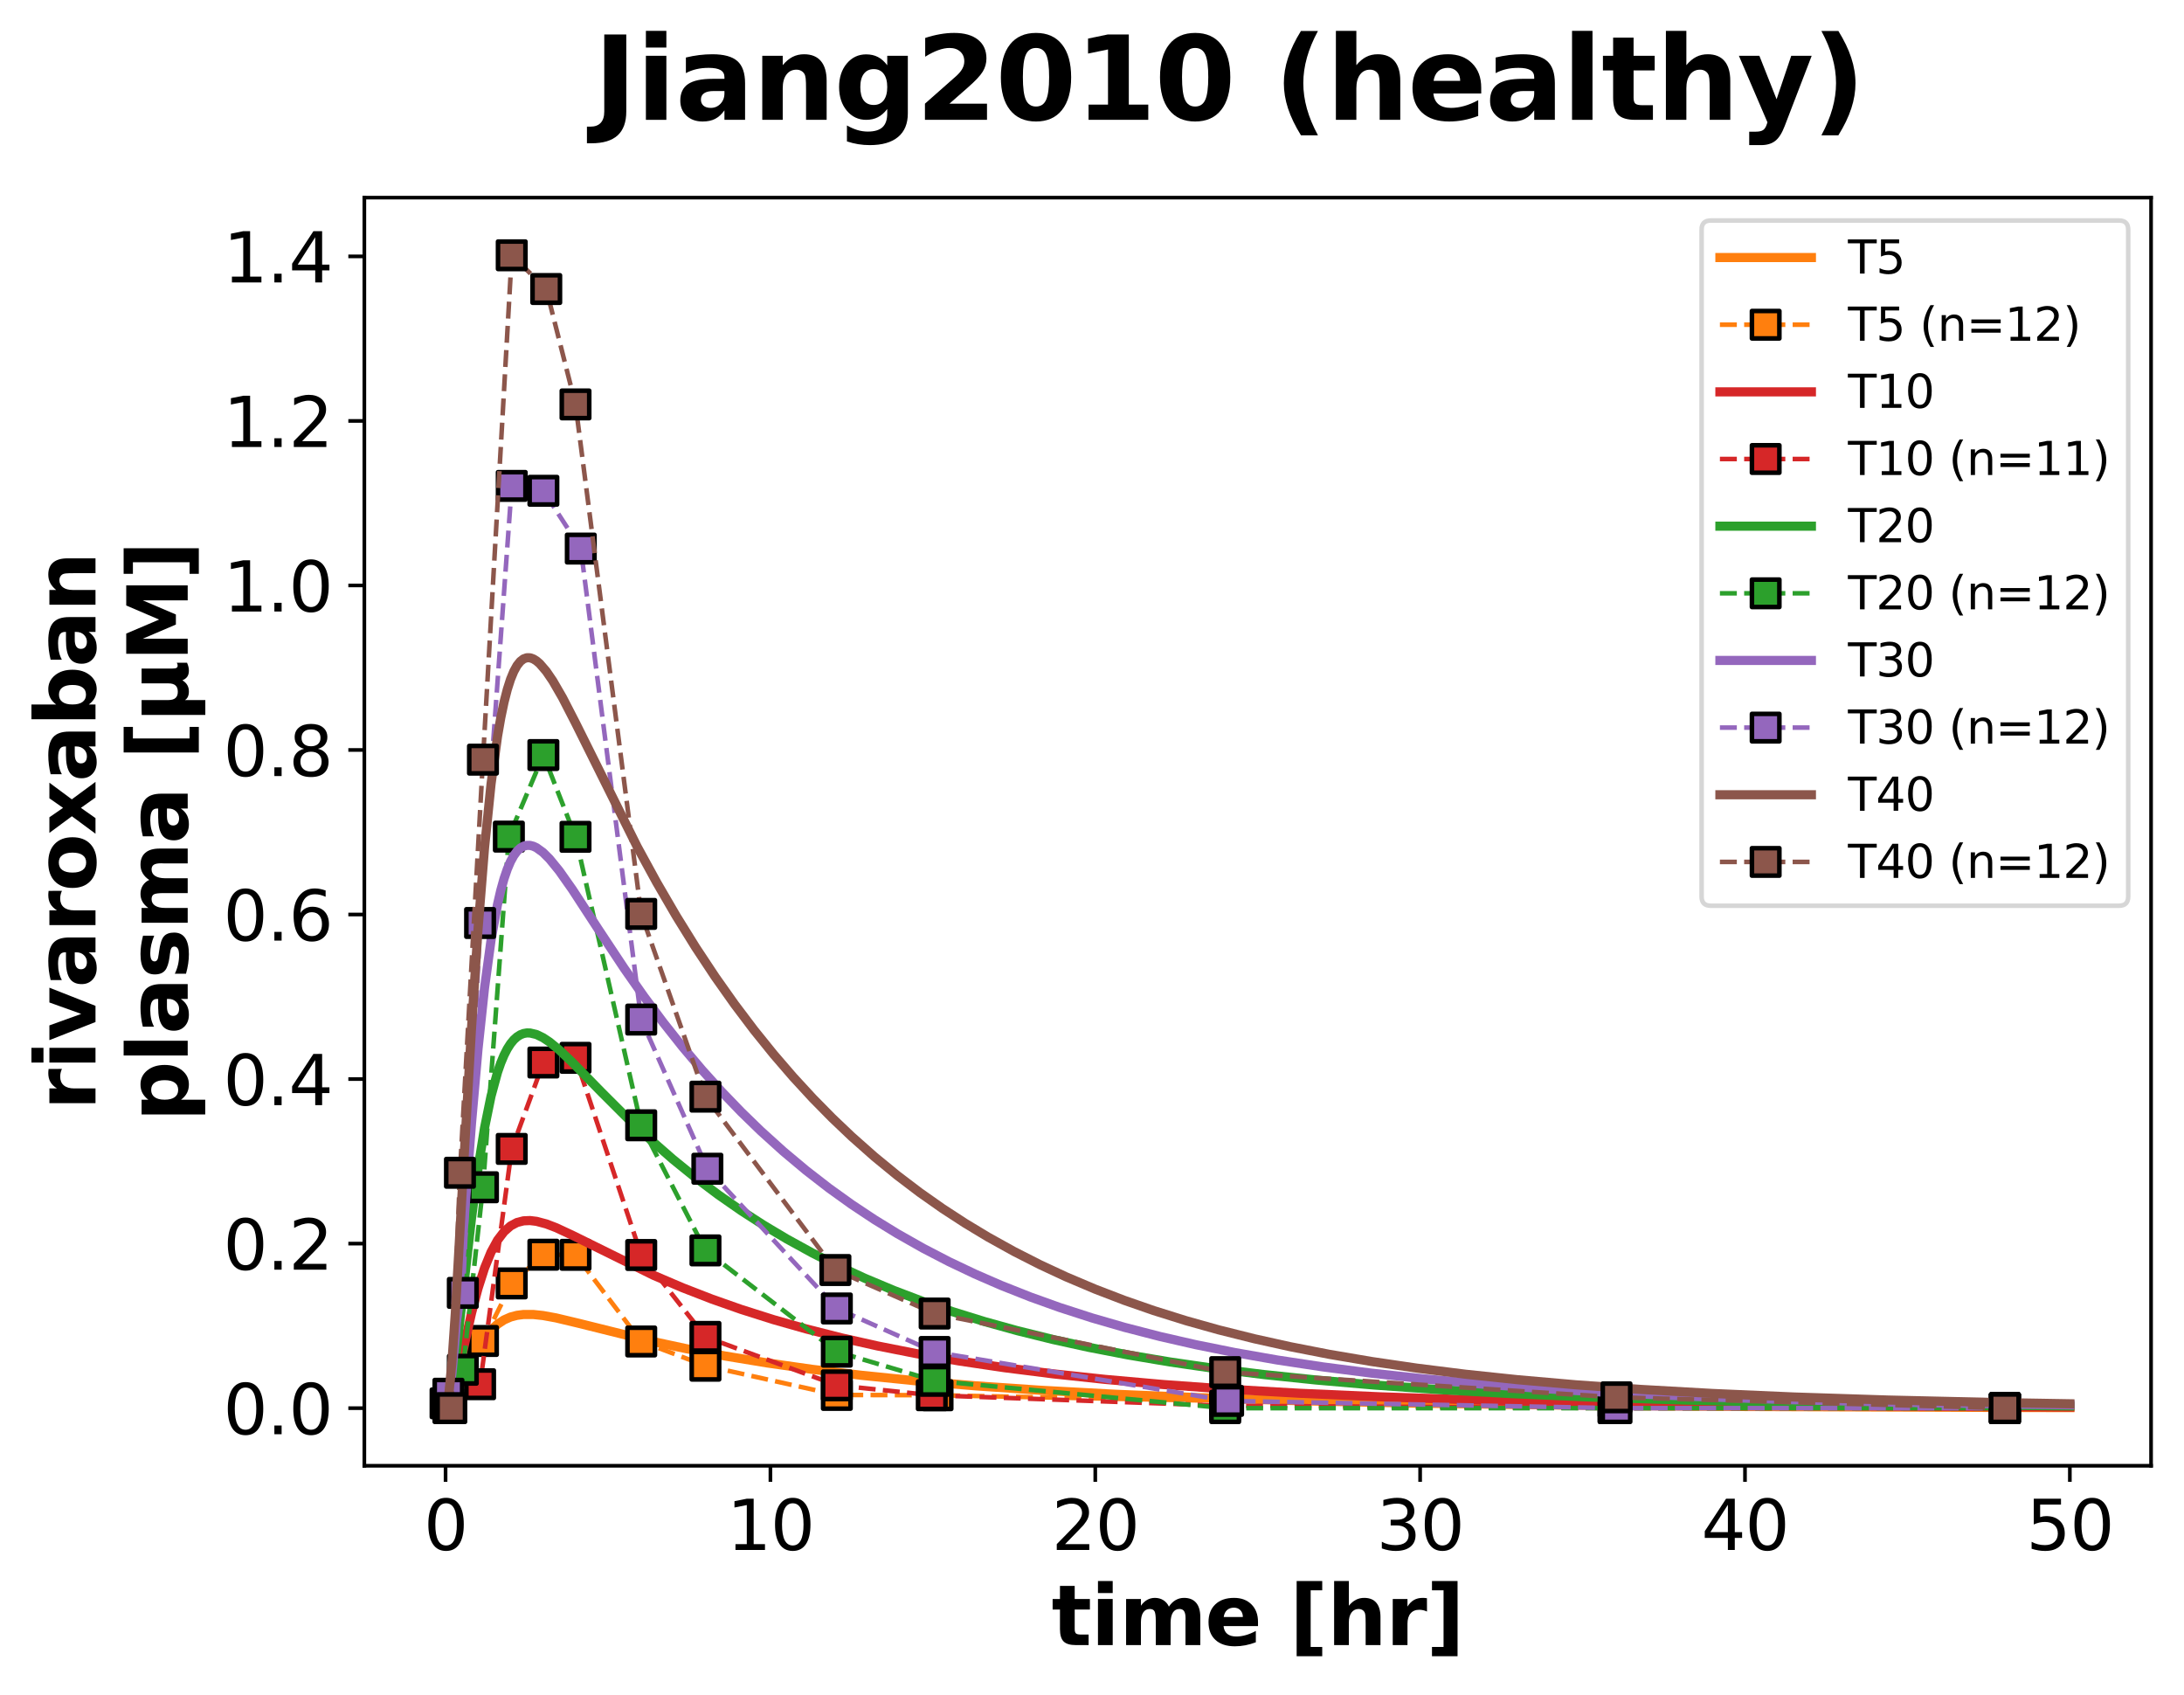 <?xml version="1.0" encoding="utf-8" standalone="no"?>
<!DOCTYPE svg PUBLIC "-//W3C//DTD SVG 1.1//EN"
  "http://www.w3.org/Graphics/SVG/1.1/DTD/svg11.dtd">
<svg xmlns:xlink="http://www.w3.org/1999/xlink" width="477.451pt" height="370.538pt" viewBox="0 0 477.451 370.538" xmlns="http://www.w3.org/2000/svg" version="1.1">
 <defs>
  <style type="text/css">*{stroke-linejoin: round; stroke-linecap: butt}</style>
 </defs>
 <g id="figure_1">
  <g id="patch_1">
   <path d="M 0 370.538 
L 477.451 370.538 
L 477.451 0 
L 0 0 
z
" style="fill: #ffffff"/>
  </g>
  <g id="axes_1">
   <g id="patch_2">
    <path d="M 79.651 320.4 
L 470.251 320.4 
L 470.251 43.2 
L 79.651 43.2 
z
" style="fill: #ffffff"/>
   </g>
   <g id="matplotlib.axis_1">
    <g id="xtick_1">
     <g id="line2d_1">
      <defs>
       <path id="mdff506f32d" d="M 0 0 
L 0 3.5 
" style="stroke: #000000; stroke-width: 0.8"/>
      </defs>
      <g>
       <use xlink:href="#mdff506f32d" x="97.406" y="320.4" style="stroke: #000000; stroke-width: 0.8"/>
      </g>
     </g>
     <g id="text_1">
      <!-- 0 -->
      <g transform="translate(92.634 338.798) scale(0.15 -0.15)">
       <defs>
        <path id="DejaVuSans-30" d="M 2034 4250 
Q 1547 4250 1301 3770 
Q 1056 3291 1056 2328 
Q 1056 1369 1301 889 
Q 1547 409 2034 409 
Q 2525 409 2770 889 
Q 3016 1369 3016 2328 
Q 3016 3291 2770 3770 
Q 2525 4250 2034 4250 
z
M 2034 4750 
Q 2819 4750 3233 4129 
Q 3647 3509 3647 2328 
Q 3647 1150 3233 529 
Q 2819 -91 2034 -91 
Q 1250 -91 836 529 
Q 422 1150 422 2328 
Q 422 3509 836 4129 
Q 1250 4750 2034 4750 
z
" transform="scale(0.016)"/>
       </defs>
       <use xlink:href="#DejaVuSans-30"/>
      </g>
     </g>
    </g>
    <g id="xtick_2">
     <g id="line2d_2">
      <g>
       <use xlink:href="#mdff506f32d" x="168.424" y="320.4" style="stroke: #000000; stroke-width: 0.8"/>
      </g>
     </g>
     <g id="text_2">
      <!-- 10 -->
      <g transform="translate(158.88 338.798) scale(0.15 -0.15)">
       <defs>
        <path id="DejaVuSans-31" d="M 794 531 
L 1825 531 
L 1825 4091 
L 703 3866 
L 703 4441 
L 1819 4666 
L 2450 4666 
L 2450 531 
L 3481 531 
L 3481 0 
L 794 0 
L 794 531 
z
" transform="scale(0.016)"/>
       </defs>
       <use xlink:href="#DejaVuSans-31"/>
       <use xlink:href="#DejaVuSans-30" x="63.623"/>
      </g>
     </g>
    </g>
    <g id="xtick_3">
     <g id="line2d_3">
      <g>
       <use xlink:href="#mdff506f32d" x="239.442" y="320.4" style="stroke: #000000; stroke-width: 0.8"/>
      </g>
     </g>
     <g id="text_3">
      <!-- 20 -->
      <g transform="translate(229.898 338.798) scale(0.15 -0.15)">
       <defs>
        <path id="DejaVuSans-32" d="M 1228 531 
L 3431 531 
L 3431 0 
L 469 0 
L 469 531 
Q 828 903 1448 1529 
Q 2069 2156 2228 2338 
Q 2531 2678 2651 2914 
Q 2772 3150 2772 3378 
Q 2772 3750 2511 3984 
Q 2250 4219 1831 4219 
Q 1534 4219 1204 4116 
Q 875 4013 500 3803 
L 500 4441 
Q 881 4594 1212 4672 
Q 1544 4750 1819 4750 
Q 2544 4750 2975 4387 
Q 3406 4025 3406 3419 
Q 3406 3131 3298 2873 
Q 3191 2616 2906 2266 
Q 2828 2175 2409 1742 
Q 1991 1309 1228 531 
z
" transform="scale(0.016)"/>
       </defs>
       <use xlink:href="#DejaVuSans-32"/>
       <use xlink:href="#DejaVuSans-30" x="63.623"/>
      </g>
     </g>
    </g>
    <g id="xtick_4">
     <g id="line2d_4">
      <g>
       <use xlink:href="#mdff506f32d" x="310.46" y="320.4" style="stroke: #000000; stroke-width: 0.8"/>
      </g>
     </g>
     <g id="text_4">
      <!-- 30 -->
      <g transform="translate(300.916 338.798) scale(0.15 -0.15)">
       <defs>
        <path id="DejaVuSans-33" d="M 2597 2516 
Q 3050 2419 3304 2112 
Q 3559 1806 3559 1356 
Q 3559 666 3084 287 
Q 2609 -91 1734 -91 
Q 1441 -91 1130 -33 
Q 819 25 488 141 
L 488 750 
Q 750 597 1062 519 
Q 1375 441 1716 441 
Q 2309 441 2620 675 
Q 2931 909 2931 1356 
Q 2931 1769 2642 2001 
Q 2353 2234 1838 2234 
L 1294 2234 
L 1294 2753 
L 1863 2753 
Q 2328 2753 2575 2939 
Q 2822 3125 2822 3475 
Q 2822 3834 2567 4026 
Q 2313 4219 1838 4219 
Q 1578 4219 1281 4162 
Q 984 4106 628 3988 
L 628 4550 
Q 988 4650 1302 4700 
Q 1616 4750 1894 4750 
Q 2613 4750 3031 4423 
Q 3450 4097 3450 3541 
Q 3450 3153 3228 2886 
Q 3006 2619 2597 2516 
z
" transform="scale(0.016)"/>
       </defs>
       <use xlink:href="#DejaVuSans-33"/>
       <use xlink:href="#DejaVuSans-30" x="63.623"/>
      </g>
     </g>
    </g>
    <g id="xtick_5">
     <g id="line2d_5">
      <g>
       <use xlink:href="#mdff506f32d" x="381.478" y="320.4" style="stroke: #000000; stroke-width: 0.8"/>
      </g>
     </g>
     <g id="text_5">
      <!-- 40 -->
      <g transform="translate(371.935 338.798) scale(0.15 -0.15)">
       <defs>
        <path id="DejaVuSans-34" d="M 2419 4116 
L 825 1625 
L 2419 1625 
L 2419 4116 
z
M 2253 4666 
L 3047 4666 
L 3047 1625 
L 3713 1625 
L 3713 1100 
L 3047 1100 
L 3047 0 
L 2419 0 
L 2419 1100 
L 313 1100 
L 313 1709 
L 2253 4666 
z
" transform="scale(0.016)"/>
       </defs>
       <use xlink:href="#DejaVuSans-34"/>
       <use xlink:href="#DejaVuSans-30" x="63.623"/>
      </g>
     </g>
    </g>
    <g id="xtick_6">
     <g id="line2d_6">
      <g>
       <use xlink:href="#mdff506f32d" x="452.497" y="320.4" style="stroke: #000000; stroke-width: 0.8"/>
      </g>
     </g>
     <g id="text_6">
      <!-- 50 -->
      <g transform="translate(442.953 338.798) scale(0.15 -0.15)">
       <defs>
        <path id="DejaVuSans-35" d="M 691 4666 
L 3169 4666 
L 3169 4134 
L 1269 4134 
L 1269 2991 
Q 1406 3038 1543 3061 
Q 1681 3084 1819 3084 
Q 2600 3084 3056 2656 
Q 3513 2228 3513 1497 
Q 3513 744 3044 326 
Q 2575 -91 1722 -91 
Q 1428 -91 1123 -41 
Q 819 9 494 109 
L 494 744 
Q 775 591 1075 516 
Q 1375 441 1709 441 
Q 2250 441 2565 725 
Q 2881 1009 2881 1497 
Q 2881 1984 2565 2268 
Q 2250 2553 1709 2553 
Q 1456 2553 1204 2497 
Q 953 2441 691 2322 
L 691 4666 
z
" transform="scale(0.016)"/>
       </defs>
       <use xlink:href="#DejaVuSans-35"/>
       <use xlink:href="#DejaVuSans-30" x="63.623"/>
      </g>
     </g>
    </g>
    <g id="text_7">
     <!-- time [hr] -->
     <g transform="translate(229.877 359.594) scale(0.18 -0.18)">
      <defs>
       <path id="DejaVuSans-Bold-74" d="M 1759 4494 
L 1759 3500 
L 2913 3500 
L 2913 2700 
L 1759 2700 
L 1759 1216 
Q 1759 972 1856 886 
Q 1953 800 2241 800 
L 2816 800 
L 2816 0 
L 1856 0 
Q 1194 0 917 276 
Q 641 553 641 1216 
L 641 2700 
L 84 2700 
L 84 3500 
L 641 3500 
L 641 4494 
L 1759 4494 
z
" transform="scale(0.016)"/>
       <path id="DejaVuSans-Bold-69" d="M 538 3500 
L 1656 3500 
L 1656 0 
L 538 0 
L 538 3500 
z
M 538 4863 
L 1656 4863 
L 1656 3950 
L 538 3950 
L 538 4863 
z
" transform="scale(0.016)"/>
       <path id="DejaVuSans-Bold-6d" d="M 3781 2919 
Q 3994 3244 4286 3414 
Q 4578 3584 4928 3584 
Q 5531 3584 5847 3212 
Q 6163 2841 6163 2131 
L 6163 0 
L 5038 0 
L 5038 1825 
Q 5041 1866 5042 1909 
Q 5044 1953 5044 2034 
Q 5044 2406 4934 2573 
Q 4825 2741 4581 2741 
Q 4263 2741 4089 2478 
Q 3916 2216 3909 1719 
L 3909 0 
L 2784 0 
L 2784 1825 
Q 2784 2406 2684 2573 
Q 2584 2741 2328 2741 
Q 2006 2741 1831 2477 
Q 1656 2213 1656 1722 
L 1656 0 
L 531 0 
L 531 3500 
L 1656 3500 
L 1656 2988 
Q 1863 3284 2130 3434 
Q 2397 3584 2719 3584 
Q 3081 3584 3359 3409 
Q 3638 3234 3781 2919 
z
" transform="scale(0.016)"/>
       <path id="DejaVuSans-Bold-65" d="M 4031 1759 
L 4031 1441 
L 1416 1441 
Q 1456 1047 1700 850 
Q 1944 653 2381 653 
Q 2734 653 3104 758 
Q 3475 863 3866 1075 
L 3866 213 
Q 3469 63 3072 -14 
Q 2675 -91 2278 -91 
Q 1328 -91 801 392 
Q 275 875 275 1747 
Q 275 2603 792 3093 
Q 1309 3584 2216 3584 
Q 3041 3584 3536 3087 
Q 4031 2591 4031 1759 
z
M 2881 2131 
Q 2881 2450 2695 2645 
Q 2509 2841 2209 2841 
Q 1884 2841 1681 2658 
Q 1478 2475 1428 2131 
L 2881 2131 
z
" transform="scale(0.016)"/>
       <path id="DejaVuSans-Bold-20" transform="scale(0.016)"/>
       <path id="DejaVuSans-Bold-5b" d="M 550 4863 
L 2491 4863 
L 2491 4159 
L 1613 4159 
L 1613 -141 
L 2491 -141 
L 2491 -844 
L 550 -844 
L 550 4863 
z
" transform="scale(0.016)"/>
       <path id="DejaVuSans-Bold-68" d="M 4056 2131 
L 4056 0 
L 2931 0 
L 2931 347 
L 2931 1625 
Q 2931 2084 2911 2256 
Q 2891 2428 2841 2509 
Q 2775 2619 2662 2680 
Q 2550 2741 2406 2741 
Q 2056 2741 1856 2470 
Q 1656 2200 1656 1722 
L 1656 0 
L 538 0 
L 538 4863 
L 1656 4863 
L 1656 2988 
Q 1909 3294 2193 3439 
Q 2478 3584 2822 3584 
Q 3428 3584 3742 3212 
Q 4056 2841 4056 2131 
z
" transform="scale(0.016)"/>
       <path id="DejaVuSans-Bold-72" d="M 3138 2547 
Q 2991 2616 2845 2648 
Q 2700 2681 2553 2681 
Q 2122 2681 1889 2404 
Q 1656 2128 1656 1613 
L 1656 0 
L 538 0 
L 538 3500 
L 1656 3500 
L 1656 2925 
Q 1872 3269 2151 3426 
Q 2431 3584 2822 3584 
Q 2878 3584 2943 3579 
Q 3009 3575 3134 3559 
L 3138 2547 
z
" transform="scale(0.016)"/>
       <path id="DejaVuSans-Bold-5d" d="M 2375 -844 
L 434 -844 
L 434 -141 
L 1313 -141 
L 1313 4159 
L 434 4159 
L 434 4863 
L 2375 4863 
L 2375 -844 
z
" transform="scale(0.016)"/>
      </defs>
      <use xlink:href="#DejaVuSans-Bold-74"/>
      <use xlink:href="#DejaVuSans-Bold-69" x="47.803"/>
      <use xlink:href="#DejaVuSans-Bold-6d" x="82.08"/>
      <use xlink:href="#DejaVuSans-Bold-65" x="186.279"/>
      <use xlink:href="#DejaVuSans-Bold-20" x="254.102"/>
      <use xlink:href="#DejaVuSans-Bold-5b" x="288.916"/>
      <use xlink:href="#DejaVuSans-Bold-68" x="334.619"/>
      <use xlink:href="#DejaVuSans-Bold-72" x="405.811"/>
      <use xlink:href="#DejaVuSans-Bold-5d" x="455.127"/>
     </g>
    </g>
   </g>
   <g id="matplotlib.axis_2">
    <g id="ytick_1">
     <g id="line2d_7">
      <defs>
       <path id="m862baf6446" d="M 0 0 
L -3.5 0 
" style="stroke: #000000; stroke-width: 0.8"/>
      </defs>
      <g>
       <use xlink:href="#m862baf6446" x="79.651" y="307.8" style="stroke: #000000; stroke-width: 0.8"/>
      </g>
     </g>
     <g id="text_8">
      <!-- 0.0 -->
      <g transform="translate(48.796 313.499) scale(0.15 -0.15)">
       <defs>
        <path id="DejaVuSans-2e" d="M 684 794 
L 1344 794 
L 1344 0 
L 684 0 
L 684 794 
z
" transform="scale(0.016)"/>
       </defs>
       <use xlink:href="#DejaVuSans-30"/>
       <use xlink:href="#DejaVuSans-2e" x="63.623"/>
       <use xlink:href="#DejaVuSans-30" x="95.41"/>
      </g>
     </g>
    </g>
    <g id="ytick_2">
     <g id="line2d_8">
      <g>
       <use xlink:href="#m862baf6446" x="79.651" y="271.834" style="stroke: #000000; stroke-width: 0.8"/>
      </g>
     </g>
     <g id="text_9">
      <!-- 0.2 -->
      <g transform="translate(48.796 277.533) scale(0.15 -0.15)">
       <use xlink:href="#DejaVuSans-30"/>
       <use xlink:href="#DejaVuSans-2e" x="63.623"/>
       <use xlink:href="#DejaVuSans-32" x="95.41"/>
      </g>
     </g>
    </g>
    <g id="ytick_3">
     <g id="line2d_9">
      <g>
       <use xlink:href="#m862baf6446" x="79.651" y="235.868" style="stroke: #000000; stroke-width: 0.8"/>
      </g>
     </g>
     <g id="text_10">
      <!-- 0.4 -->
      <g transform="translate(48.796 241.566) scale(0.15 -0.15)">
       <use xlink:href="#DejaVuSans-30"/>
       <use xlink:href="#DejaVuSans-2e" x="63.623"/>
       <use xlink:href="#DejaVuSans-34" x="95.41"/>
      </g>
     </g>
    </g>
    <g id="ytick_4">
     <g id="line2d_10">
      <g>
       <use xlink:href="#m862baf6446" x="79.651" y="199.901" style="stroke: #000000; stroke-width: 0.8"/>
      </g>
     </g>
     <g id="text_11">
      <!-- 0.6 -->
      <g transform="translate(48.796 205.6) scale(0.15 -0.15)">
       <defs>
        <path id="DejaVuSans-36" d="M 2113 2584 
Q 1688 2584 1439 2293 
Q 1191 2003 1191 1497 
Q 1191 994 1439 701 
Q 1688 409 2113 409 
Q 2538 409 2786 701 
Q 3034 994 3034 1497 
Q 3034 2003 2786 2293 
Q 2538 2584 2113 2584 
z
M 3366 4563 
L 3366 3988 
Q 3128 4100 2886 4159 
Q 2644 4219 2406 4219 
Q 1781 4219 1451 3797 
Q 1122 3375 1075 2522 
Q 1259 2794 1537 2939 
Q 1816 3084 2150 3084 
Q 2853 3084 3261 2657 
Q 3669 2231 3669 1497 
Q 3669 778 3244 343 
Q 2819 -91 2113 -91 
Q 1303 -91 875 529 
Q 447 1150 447 2328 
Q 447 3434 972 4092 
Q 1497 4750 2381 4750 
Q 2619 4750 2861 4703 
Q 3103 4656 3366 4563 
z
" transform="scale(0.016)"/>
       </defs>
       <use xlink:href="#DejaVuSans-30"/>
       <use xlink:href="#DejaVuSans-2e" x="63.623"/>
       <use xlink:href="#DejaVuSans-36" x="95.41"/>
      </g>
     </g>
    </g>
    <g id="ytick_5">
     <g id="line2d_11">
      <g>
       <use xlink:href="#m862baf6446" x="79.651" y="163.935" style="stroke: #000000; stroke-width: 0.8"/>
      </g>
     </g>
     <g id="text_12">
      <!-- 0.8 -->
      <g transform="translate(48.796 169.634) scale(0.15 -0.15)">
       <defs>
        <path id="DejaVuSans-38" d="M 2034 2216 
Q 1584 2216 1326 1975 
Q 1069 1734 1069 1313 
Q 1069 891 1326 650 
Q 1584 409 2034 409 
Q 2484 409 2743 651 
Q 3003 894 3003 1313 
Q 3003 1734 2745 1975 
Q 2488 2216 2034 2216 
z
M 1403 2484 
Q 997 2584 770 2862 
Q 544 3141 544 3541 
Q 544 4100 942 4425 
Q 1341 4750 2034 4750 
Q 2731 4750 3128 4425 
Q 3525 4100 3525 3541 
Q 3525 3141 3298 2862 
Q 3072 2584 2669 2484 
Q 3125 2378 3379 2068 
Q 3634 1759 3634 1313 
Q 3634 634 3220 271 
Q 2806 -91 2034 -91 
Q 1263 -91 848 271 
Q 434 634 434 1313 
Q 434 1759 690 2068 
Q 947 2378 1403 2484 
z
M 1172 3481 
Q 1172 3119 1398 2916 
Q 1625 2713 2034 2713 
Q 2441 2713 2670 2916 
Q 2900 3119 2900 3481 
Q 2900 3844 2670 4047 
Q 2441 4250 2034 4250 
Q 1625 4250 1398 4047 
Q 1172 3844 1172 3481 
z
" transform="scale(0.016)"/>
       </defs>
       <use xlink:href="#DejaVuSans-30"/>
       <use xlink:href="#DejaVuSans-2e" x="63.623"/>
       <use xlink:href="#DejaVuSans-38" x="95.41"/>
      </g>
     </g>
    </g>
    <g id="ytick_6">
     <g id="line2d_12">
      <g>
       <use xlink:href="#m862baf6446" x="79.651" y="127.969" style="stroke: #000000; stroke-width: 0.8"/>
      </g>
     </g>
     <g id="text_13">
      <!-- 1.0 -->
      <g transform="translate(48.796 133.668) scale(0.15 -0.15)">
       <use xlink:href="#DejaVuSans-31"/>
       <use xlink:href="#DejaVuSans-2e" x="63.623"/>
       <use xlink:href="#DejaVuSans-30" x="95.41"/>
      </g>
     </g>
    </g>
    <g id="ytick_7">
     <g id="line2d_13">
      <g>
       <use xlink:href="#m862baf6446" x="79.651" y="92.003" style="stroke: #000000; stroke-width: 0.8"/>
      </g>
     </g>
     <g id="text_14">
      <!-- 1.2 -->
      <g transform="translate(48.796 97.702) scale(0.15 -0.15)">
       <use xlink:href="#DejaVuSans-31"/>
       <use xlink:href="#DejaVuSans-2e" x="63.623"/>
       <use xlink:href="#DejaVuSans-32" x="95.41"/>
      </g>
     </g>
    </g>
    <g id="ytick_8">
     <g id="line2d_14">
      <g>
       <use xlink:href="#m862baf6446" x="79.651" y="56.037" style="stroke: #000000; stroke-width: 0.8"/>
      </g>
     </g>
     <g id="text_15">
      <!-- 1.4 -->
      <g transform="translate(48.796 61.736) scale(0.15 -0.15)">
       <use xlink:href="#DejaVuSans-31"/>
       <use xlink:href="#DejaVuSans-2e" x="63.623"/>
       <use xlink:href="#DejaVuSans-34" x="95.41"/>
      </g>
     </g>
    </g>
    <g id="text_16">
     <!-- rivaroxaban -->
     <g transform="translate(20.877 242.686) rotate(-90) scale(0.18 -0.18)">
      <defs>
       <path id="DejaVuSans-Bold-76" d="M 97 3500 
L 1216 3500 
L 2088 1081 
L 2956 3500 
L 4078 3500 
L 2700 0 
L 1472 0 
L 97 3500 
z
" transform="scale(0.016)"/>
       <path id="DejaVuSans-Bold-61" d="M 2106 1575 
Q 1756 1575 1579 1456 
Q 1403 1338 1403 1106 
Q 1403 894 1545 773 
Q 1688 653 1941 653 
Q 2256 653 2472 879 
Q 2688 1106 2688 1447 
L 2688 1575 
L 2106 1575 
z
M 3816 1997 
L 3816 0 
L 2688 0 
L 2688 519 
Q 2463 200 2181 54 
Q 1900 -91 1497 -91 
Q 953 -91 614 226 
Q 275 544 275 1050 
Q 275 1666 698 1953 
Q 1122 2241 2028 2241 
L 2688 2241 
L 2688 2328 
Q 2688 2594 2478 2717 
Q 2269 2841 1825 2841 
Q 1466 2841 1156 2769 
Q 847 2697 581 2553 
L 581 3406 
Q 941 3494 1303 3539 
Q 1666 3584 2028 3584 
Q 2975 3584 3395 3211 
Q 3816 2838 3816 1997 
z
" transform="scale(0.016)"/>
       <path id="DejaVuSans-Bold-6f" d="M 2203 2784 
Q 1831 2784 1636 2517 
Q 1441 2250 1441 1747 
Q 1441 1244 1636 976 
Q 1831 709 2203 709 
Q 2569 709 2762 976 
Q 2956 1244 2956 1747 
Q 2956 2250 2762 2517 
Q 2569 2784 2203 2784 
z
M 2203 3584 
Q 3106 3584 3614 3096 
Q 4122 2609 4122 1747 
Q 4122 884 3614 396 
Q 3106 -91 2203 -91 
Q 1297 -91 786 396 
Q 275 884 275 1747 
Q 275 2609 786 3096 
Q 1297 3584 2203 3584 
z
" transform="scale(0.016)"/>
       <path id="DejaVuSans-Bold-78" d="M 1422 1791 
L 159 3500 
L 1344 3500 
L 2059 2463 
L 2784 3500 
L 3969 3500 
L 2706 1797 
L 4031 0 
L 2847 0 
L 2059 1106 
L 1281 0 
L 97 0 
L 1422 1791 
z
" transform="scale(0.016)"/>
       <path id="DejaVuSans-Bold-62" d="M 2400 722 
Q 2759 722 2948 984 
Q 3138 1247 3138 1747 
Q 3138 2247 2948 2509 
Q 2759 2772 2400 2772 
Q 2041 2772 1848 2508 
Q 1656 2244 1656 1747 
Q 1656 1250 1848 986 
Q 2041 722 2400 722 
z
M 1656 2988 
Q 1888 3294 2169 3439 
Q 2450 3584 2816 3584 
Q 3463 3584 3878 3070 
Q 4294 2556 4294 1747 
Q 4294 938 3878 423 
Q 3463 -91 2816 -91 
Q 2450 -91 2169 54 
Q 1888 200 1656 506 
L 1656 0 
L 538 0 
L 538 4863 
L 1656 4863 
L 1656 2988 
z
" transform="scale(0.016)"/>
       <path id="DejaVuSans-Bold-6e" d="M 4056 2131 
L 4056 0 
L 2931 0 
L 2931 347 
L 2931 1631 
Q 2931 2084 2911 2256 
Q 2891 2428 2841 2509 
Q 2775 2619 2662 2680 
Q 2550 2741 2406 2741 
Q 2056 2741 1856 2470 
Q 1656 2200 1656 1722 
L 1656 0 
L 538 0 
L 538 3500 
L 1656 3500 
L 1656 2988 
Q 1909 3294 2193 3439 
Q 2478 3584 2822 3584 
Q 3428 3584 3742 3212 
Q 4056 2841 4056 2131 
z
" transform="scale(0.016)"/>
      </defs>
      <use xlink:href="#DejaVuSans-Bold-72"/>
      <use xlink:href="#DejaVuSans-Bold-69" x="49.316"/>
      <use xlink:href="#DejaVuSans-Bold-76" x="83.594"/>
      <use xlink:href="#DejaVuSans-Bold-61" x="148.779"/>
      <use xlink:href="#DejaVuSans-Bold-72" x="216.26"/>
      <use xlink:href="#DejaVuSans-Bold-6f" x="265.576"/>
      <use xlink:href="#DejaVuSans-Bold-78" x="334.277"/>
      <use xlink:href="#DejaVuSans-Bold-61" x="398.779"/>
      <use xlink:href="#DejaVuSans-Bold-62" x="466.26"/>
      <use xlink:href="#DejaVuSans-Bold-61" x="537.842"/>
      <use xlink:href="#DejaVuSans-Bold-6e" x="605.322"/>
     </g>
     <!-- plasma [µM] -->
     <g transform="translate(41.033 245.147) rotate(-90) scale(0.18 -0.18)">
      <defs>
       <path id="DejaVuSans-Bold-70" d="M 1656 506 
L 1656 -1331 
L 538 -1331 
L 538 3500 
L 1656 3500 
L 1656 2988 
Q 1888 3294 2169 3439 
Q 2450 3584 2816 3584 
Q 3463 3584 3878 3070 
Q 4294 2556 4294 1747 
Q 4294 938 3878 423 
Q 3463 -91 2816 -91 
Q 2450 -91 2169 54 
Q 1888 200 1656 506 
z
M 2400 2772 
Q 2041 2772 1848 2508 
Q 1656 2244 1656 1747 
Q 1656 1250 1848 986 
Q 2041 722 2400 722 
Q 2759 722 2948 984 
Q 3138 1247 3138 1747 
Q 3138 2247 2948 2509 
Q 2759 2772 2400 2772 
z
" transform="scale(0.016)"/>
       <path id="DejaVuSans-Bold-6c" d="M 538 4863 
L 1656 4863 
L 1656 0 
L 538 0 
L 538 4863 
z
" transform="scale(0.016)"/>
       <path id="DejaVuSans-Bold-73" d="M 3272 3391 
L 3272 2541 
Q 2913 2691 2578 2766 
Q 2244 2841 1947 2841 
Q 1628 2841 1473 2761 
Q 1319 2681 1319 2516 
Q 1319 2381 1436 2309 
Q 1553 2238 1856 2203 
L 2053 2175 
Q 2913 2066 3209 1816 
Q 3506 1566 3506 1031 
Q 3506 472 3093 190 
Q 2681 -91 1863 -91 
Q 1516 -91 1145 -36 
Q 775 19 384 128 
L 384 978 
Q 719 816 1070 734 
Q 1422 653 1784 653 
Q 2113 653 2278 743 
Q 2444 834 2444 1013 
Q 2444 1163 2330 1236 
Q 2216 1309 1875 1350 
L 1678 1375 
Q 931 1469 631 1722 
Q 331 1975 331 2491 
Q 331 3047 712 3315 
Q 1094 3584 1881 3584 
Q 2191 3584 2531 3537 
Q 2872 3491 3272 3391 
z
" transform="scale(0.016)"/>
       <path id="DejaVuSans-Bold-b5" d="M 544 -1338 
L 544 3500 
L 1672 3500 
L 1672 1466 
Q 1672 1103 1828 926 
Q 1984 750 2303 750 
Q 2625 750 2781 926 
Q 2938 1103 2938 1466 
L 2938 3500 
L 4063 3500 
L 4063 1159 
Q 4063 938 4114 850 
Q 4166 763 4288 763 
Q 4344 763 4395 778 
Q 4447 794 4506 831 
L 4506 50 
Q 4341 -22 4195 -56 
Q 4050 -91 3909 -91 
Q 3631 -91 3454 26 
Q 3278 144 3169 403 
Q 3022 156 2811 32 
Q 2600 -91 2322 -91 
Q 2091 -91 1928 -17 
Q 1766 56 1672 206 
L 1672 -1338 
L 544 -1338 
z
" transform="scale(0.016)"/>
       <path id="DejaVuSans-Bold-4d" d="M 588 4666 
L 2119 4666 
L 3181 2169 
L 4250 4666 
L 5778 4666 
L 5778 0 
L 4641 0 
L 4641 3413 
L 3566 897 
L 2803 897 
L 1728 3413 
L 1728 0 
L 588 0 
L 588 4666 
z
" transform="scale(0.016)"/>
      </defs>
      <use xlink:href="#DejaVuSans-Bold-70"/>
      <use xlink:href="#DejaVuSans-Bold-6c" x="71.582"/>
      <use xlink:href="#DejaVuSans-Bold-61" x="105.859"/>
      <use xlink:href="#DejaVuSans-Bold-73" x="173.34"/>
      <use xlink:href="#DejaVuSans-Bold-6d" x="232.861"/>
      <use xlink:href="#DejaVuSans-Bold-61" x="337.061"/>
      <use xlink:href="#DejaVuSans-Bold-20" x="404.541"/>
      <use xlink:href="#DejaVuSans-Bold-5b" x="439.355"/>
      <use xlink:href="#DejaVuSans-Bold-b5" x="485.059"/>
      <use xlink:href="#DejaVuSans-Bold-4d" x="558.643"/>
      <use xlink:href="#DejaVuSans-Bold-5d" x="658.154"/>
     </g>
    </g>
   </g>
   <g id="line2d_15">
    <path d="M 97.406 307.8 
L 98.116 307.43 
L 98.826 306.497 
L 100.246 303.705 
L 103.087 297.401 
L 104.507 294.705 
L 105.928 292.487 
L 107.348 290.748 
L 108.769 289.443 
L 110.189 288.511 
L 111.609 287.886 
L 113.03 287.51 
L 114.45 287.328 
L 116.581 287.328 
L 118.711 287.555 
L 121.552 288.073 
L 126.523 289.256 
L 141.437 292.957 
L 149.959 294.789 
L 158.481 296.398 
L 167.714 297.919 
L 177.656 299.33 
L 188.309 300.619 
L 200.382 301.845 
L 213.165 302.916 
L 227.369 303.881 
L 243.703 304.758 
L 262.168 305.515 
L 283.473 306.158 
L 309.04 306.695 
L 340.288 307.119 
L 381.478 307.441 
L 439.713 307.654 
L 452.497 307.68 
L 452.497 307.68 
" clip-path="url(#p308603f3f3)" style="fill: none; stroke: #ff7f0e; stroke-width: 2; stroke-linecap: square"/>
   </g>
   <g id="line2d_16">
    <path d="M 97.406 306.746 
L 105.582 293.121 
L 111.871 280.538 
L 118.79 274.258 
L 125.813 274.282 
L 140.174 293.227 
L 154.22 298.523 
L 182.942 304.911 
L 204.955 304.979 
L 267.849 306.223 
L 352.757 306.484 
L 438.293 307.8 
" clip-path="url(#p308603f3f3)" style="fill: none; stroke-dasharray: 3.7,1.6; stroke-dashoffset: 0; stroke: #ff7f0e"/>
    <defs>
     <path id="m791793fbb5" d="M -3 3 
L 3 3 
L 3 -3 
L -3 -3 
z
" style="stroke: #000000; stroke-linejoin: miter"/>
    </defs>
    <g clip-path="url(#p308603f3f3)">
     <use xlink:href="#m791793fbb5" x="97.406" y="306.746" style="fill: #ff7f0e; stroke: #000000; stroke-linejoin: miter"/>
     <use xlink:href="#m791793fbb5" x="105.582" y="293.121" style="fill: #ff7f0e; stroke: #000000; stroke-linejoin: miter"/>
     <use xlink:href="#m791793fbb5" x="111.871" y="280.538" style="fill: #ff7f0e; stroke: #000000; stroke-linejoin: miter"/>
     <use xlink:href="#m791793fbb5" x="118.79" y="274.258" style="fill: #ff7f0e; stroke: #000000; stroke-linejoin: miter"/>
     <use xlink:href="#m791793fbb5" x="125.813" y="274.282" style="fill: #ff7f0e; stroke: #000000; stroke-linejoin: miter"/>
     <use xlink:href="#m791793fbb5" x="140.174" y="293.227" style="fill: #ff7f0e; stroke: #000000; stroke-linejoin: miter"/>
     <use xlink:href="#m791793fbb5" x="154.22" y="298.523" style="fill: #ff7f0e; stroke: #000000; stroke-linejoin: miter"/>
     <use xlink:href="#m791793fbb5" x="182.942" y="304.911" style="fill: #ff7f0e; stroke: #000000; stroke-linejoin: miter"/>
     <use xlink:href="#m791793fbb5" x="204.955" y="304.979" style="fill: #ff7f0e; stroke: #000000; stroke-linejoin: miter"/>
     <use xlink:href="#m791793fbb5" x="267.849" y="306.223" style="fill: #ff7f0e; stroke: #000000; stroke-linejoin: miter"/>
     <use xlink:href="#m791793fbb5" x="352.757" y="306.484" style="fill: #ff7f0e; stroke: #000000; stroke-linejoin: miter"/>
     <use xlink:href="#m791793fbb5" x="438.293" y="307.8" style="fill: #ff7f0e; stroke: #000000; stroke-linejoin: miter"/>
    </g>
   </g>
   <g id="line2d_17">
    <path d="M 97.406 307.8 
L 98.116 307.06 
L 98.826 305.195 
L 100.246 299.609 
L 103.087 287.002 
L 104.507 281.609 
L 105.928 277.174 
L 107.348 273.696 
L 108.769 271.086 
L 110.189 269.222 
L 111.609 267.973 
L 113.03 267.219 
L 114.45 266.857 
L 115.87 266.796 
L 117.291 266.967 
L 119.421 267.532 
L 121.552 268.345 
L 125.103 269.998 
L 142.857 278.757 
L 149.249 281.49 
L 155.641 283.97 
L 162.032 286.218 
L 169.134 288.468 
L 176.236 290.483 
L 184.048 292.458 
L 191.86 294.208 
L 200.382 295.89 
L 209.614 297.478 
L 219.557 298.953 
L 230.21 300.299 
L 241.573 301.511 
L 254.356 302.641 
L 268.559 303.661 
L 284.183 304.551 
L 301.938 305.333 
L 322.533 306.007 
L 346.679 306.567 
L 376.507 307.023 
L 414.857 307.371 
L 452.497 307.561 
L 452.497 307.561 
" clip-path="url(#p308603f3f3)" style="fill: none; stroke: #d62728; stroke-width: 2; stroke-linecap: square"/>
   </g>
   <g id="line2d_18">
    <path d="M 98.035 306.75 
L 104.953 302.57 
L 111.871 251.133 
L 118.79 232.251 
L 125.813 231.224 
L 140.174 274.324 
L 154.22 292.222 
L 182.942 302.811 
L 203.697 304.975 
L 267.849 307.275 
L 352.757 307.8 
L 438.293 307.8 
" clip-path="url(#p308603f3f3)" style="fill: none; stroke-dasharray: 3.7,1.6; stroke-dashoffset: 0; stroke: #d62728"/>
    <defs>
     <path id="md5ccfa7c57" d="M -3 3 
L 3 3 
L 3 -3 
L -3 -3 
z
" style="stroke: #000000; stroke-linejoin: miter"/>
    </defs>
    <g clip-path="url(#p308603f3f3)">
     <use xlink:href="#md5ccfa7c57" x="98.035" y="306.75" style="fill: #d62728; stroke: #000000; stroke-linejoin: miter"/>
     <use xlink:href="#md5ccfa7c57" x="104.953" y="302.57" style="fill: #d62728; stroke: #000000; stroke-linejoin: miter"/>
     <use xlink:href="#md5ccfa7c57" x="111.871" y="251.133" style="fill: #d62728; stroke: #000000; stroke-linejoin: miter"/>
     <use xlink:href="#md5ccfa7c57" x="118.79" y="232.251" style="fill: #d62728; stroke: #000000; stroke-linejoin: miter"/>
     <use xlink:href="#md5ccfa7c57" x="125.813" y="231.224" style="fill: #d62728; stroke: #000000; stroke-linejoin: miter"/>
     <use xlink:href="#md5ccfa7c57" x="140.174" y="274.324" style="fill: #d62728; stroke: #000000; stroke-linejoin: miter"/>
     <use xlink:href="#md5ccfa7c57" x="154.22" y="292.222" style="fill: #d62728; stroke: #000000; stroke-linejoin: miter"/>
     <use xlink:href="#md5ccfa7c57" x="182.942" y="302.811" style="fill: #d62728; stroke: #000000; stroke-linejoin: miter"/>
     <use xlink:href="#md5ccfa7c57" x="203.697" y="304.975" style="fill: #d62728; stroke: #000000; stroke-linejoin: miter"/>
     <use xlink:href="#md5ccfa7c57" x="267.849" y="307.275" style="fill: #d62728; stroke: #000000; stroke-linejoin: miter"/>
     <use xlink:href="#md5ccfa7c57" x="352.757" y="307.8" style="fill: #d62728; stroke: #000000; stroke-linejoin: miter"/>
     <use xlink:href="#md5ccfa7c57" x="438.293" y="307.8" style="fill: #d62728; stroke: #000000; stroke-linejoin: miter"/>
    </g>
   </g>
   <g id="line2d_19">
    <path d="M 97.406 307.8 
L 98.116 306.319 
L 98.826 302.59 
L 99.536 297.422 
L 101.667 278.549 
L 103.087 266.204 
L 104.507 255.418 
L 105.928 246.548 
L 107.348 239.592 
L 108.769 234.373 
L 109.479 232.338 
L 110.189 230.643 
L 110.899 229.256 
L 111.609 228.145 
L 112.319 227.282 
L 113.03 226.639 
L 113.74 226.19 
L 114.45 225.913 
L 115.16 225.787 
L 115.87 225.793 
L 117.291 226.133 
L 118.711 226.82 
L 120.131 227.763 
L 122.262 229.506 
L 125.103 232.196 
L 131.494 238.732 
L 137.176 244.411 
L 142.147 249.073 
L 147.118 253.416 
L 152.09 257.445 
L 157.061 261.179 
L 162.032 264.636 
L 167.003 267.837 
L 171.975 270.801 
L 177.656 273.92 
L 183.338 276.777 
L 189.019 279.392 
L 195.411 282.072 
L 201.802 284.499 
L 208.194 286.697 
L 215.296 288.897 
L 222.398 290.867 
L 230.21 292.799 
L 238.022 294.51 
L 246.544 296.154 
L 255.776 297.707 
L 265.719 299.149 
L 276.371 300.466 
L 287.734 301.65 
L 300.518 302.756 
L 314.721 303.753 
L 330.345 304.623 
L 348.1 305.388 
L 368.695 306.047 
L 392.841 306.594 
L 422.669 307.041 
L 452.497 307.322 
L 452.497 307.322 
" clip-path="url(#p308603f3f3)" style="fill: none; stroke: #2ca02c; stroke-width: 2; stroke-linecap: square"/>
   </g>
   <g id="line2d_20">
    <path d="M 98.035 307.8 
L 101.179 299.408 
L 105.582 259.515 
L 111.242 182.87 
L 118.79 165.04 
L 125.813 182.916 
L 140.174 245.969 
L 154.22 273.319 
L 182.942 295.459 
L 204.326 301.826 
L 267.849 307.8 
L 352.757 307.8 
L 438.293 307.8 
" clip-path="url(#p308603f3f3)" style="fill: none; stroke-dasharray: 3.7,1.6; stroke-dashoffset: 0; stroke: #2ca02c"/>
    <defs>
     <path id="m82f40f1d53" d="M -3 3 
L 3 3 
L 3 -3 
L -3 -3 
z
" style="stroke: #000000; stroke-linejoin: miter"/>
    </defs>
    <g clip-path="url(#p308603f3f3)">
     <use xlink:href="#m82f40f1d53" x="98.035" y="307.8" style="fill: #2ca02c; stroke: #000000; stroke-linejoin: miter"/>
     <use xlink:href="#m82f40f1d53" x="101.179" y="299.408" style="fill: #2ca02c; stroke: #000000; stroke-linejoin: miter"/>
     <use xlink:href="#m82f40f1d53" x="105.582" y="259.515" style="fill: #2ca02c; stroke: #000000; stroke-linejoin: miter"/>
     <use xlink:href="#m82f40f1d53" x="111.242" y="182.87" style="fill: #2ca02c; stroke: #000000; stroke-linejoin: miter"/>
     <use xlink:href="#m82f40f1d53" x="118.79" y="165.04" style="fill: #2ca02c; stroke: #000000; stroke-linejoin: miter"/>
     <use xlink:href="#m82f40f1d53" x="125.813" y="182.916" style="fill: #2ca02c; stroke: #000000; stroke-linejoin: miter"/>
     <use xlink:href="#m82f40f1d53" x="140.174" y="245.969" style="fill: #2ca02c; stroke: #000000; stroke-linejoin: miter"/>
     <use xlink:href="#m82f40f1d53" x="154.22" y="273.319" style="fill: #2ca02c; stroke: #000000; stroke-linejoin: miter"/>
     <use xlink:href="#m82f40f1d53" x="182.942" y="295.459" style="fill: #2ca02c; stroke: #000000; stroke-linejoin: miter"/>
     <use xlink:href="#m82f40f1d53" x="204.326" y="301.826" style="fill: #2ca02c; stroke: #000000; stroke-linejoin: miter"/>
     <use xlink:href="#m82f40f1d53" x="267.849" y="307.8" style="fill: #2ca02c; stroke: #000000; stroke-linejoin: miter"/>
     <use xlink:href="#m82f40f1d53" x="352.757" y="307.8" style="fill: #2ca02c; stroke: #000000; stroke-linejoin: miter"/>
     <use xlink:href="#m82f40f1d53" x="438.293" y="307.8" style="fill: #2ca02c; stroke: #000000; stroke-linejoin: miter"/>
    </g>
   </g>
   <g id="line2d_21">
    <path d="M 97.406 307.8 
L 98.116 305.579 
L 98.826 299.985 
L 99.536 292.233 
L 101.667 263.923 
L 103.087 245.407 
L 104.507 229.227 
L 105.928 215.922 
L 107.348 205.488 
L 108.769 197.659 
L 109.479 194.607 
L 110.189 192.065 
L 110.899 189.984 
L 111.609 188.318 
L 112.319 187.023 
L 113.03 186.058 
L 113.74 185.385 
L 114.45 184.97 
L 115.16 184.781 
L 115.87 184.789 
L 116.581 184.97 
L 117.291 185.3 
L 118.711 186.33 
L 120.131 187.744 
L 122.262 190.359 
L 125.103 194.394 
L 130.784 203.105 
L 136.466 211.68 
L 140.727 217.76 
L 144.988 223.491 
L 149.249 228.87 
L 153.51 233.912 
L 157.771 238.633 
L 162.032 243.054 
L 166.293 247.192 
L 171.265 251.687 
L 176.236 255.849 
L 181.207 259.702 
L 186.178 263.27 
L 191.15 266.573 
L 196.121 269.63 
L 201.802 272.848 
L 207.484 275.795 
L 213.165 278.493 
L 218.847 280.964 
L 225.238 283.495 
L 231.63 285.788 
L 238.732 288.083 
L 245.834 290.138 
L 253.646 292.153 
L 261.458 293.937 
L 269.98 295.653 
L 279.212 297.273 
L 289.155 298.776 
L 299.807 300.15 
L 311.17 301.386 
L 323.954 302.539 
L 337.447 303.532 
L 353.071 304.45 
L 370.826 305.256 
L 390.711 305.931 
L 414.147 306.5 
L 442.554 306.963 
L 452.497 307.083 
L 452.497 307.083 
" clip-path="url(#p308603f3f3)" style="fill: none; stroke: #9467bd; stroke-width: 2; stroke-linecap: square"/>
   </g>
   <g id="line2d_22">
    <path d="M 98.035 304.649 
L 101.179 282.605 
L 104.953 201.753 
L 111.871 106.209 
L 118.79 107.28 
L 126.966 119.907 
L 140.174 222.865 
L 154.639 255.466 
L 182.942 286.008 
L 204.326 295.525 
L 268.478 306.225 
L 353.386 307.8 
L 438.293 307.8 
" clip-path="url(#p308603f3f3)" style="fill: none; stroke-dasharray: 3.7,1.6; stroke-dashoffset: 0; stroke: #9467bd"/>
    <defs>
     <path id="m4cae173c48" d="M -3 3 
L 3 3 
L 3 -3 
L -3 -3 
z
" style="stroke: #000000; stroke-linejoin: miter"/>
    </defs>
    <g clip-path="url(#p308603f3f3)">
     <use xlink:href="#m4cae173c48" x="98.035" y="304.649" style="fill: #9467bd; stroke: #000000; stroke-linejoin: miter"/>
     <use xlink:href="#m4cae173c48" x="101.179" y="282.605" style="fill: #9467bd; stroke: #000000; stroke-linejoin: miter"/>
     <use xlink:href="#m4cae173c48" x="104.953" y="201.753" style="fill: #9467bd; stroke: #000000; stroke-linejoin: miter"/>
     <use xlink:href="#m4cae173c48" x="111.871" y="106.209" style="fill: #9467bd; stroke: #000000; stroke-linejoin: miter"/>
     <use xlink:href="#m4cae173c48" x="118.79" y="107.28" style="fill: #9467bd; stroke: #000000; stroke-linejoin: miter"/>
     <use xlink:href="#m4cae173c48" x="126.966" y="119.907" style="fill: #9467bd; stroke: #000000; stroke-linejoin: miter"/>
     <use xlink:href="#m4cae173c48" x="140.174" y="222.865" style="fill: #9467bd; stroke: #000000; stroke-linejoin: miter"/>
     <use xlink:href="#m4cae173c48" x="154.639" y="255.466" style="fill: #9467bd; stroke: #000000; stroke-linejoin: miter"/>
     <use xlink:href="#m4cae173c48" x="182.942" y="286.008" style="fill: #9467bd; stroke: #000000; stroke-linejoin: miter"/>
     <use xlink:href="#m4cae173c48" x="204.326" y="295.525" style="fill: #9467bd; stroke: #000000; stroke-linejoin: miter"/>
     <use xlink:href="#m4cae173c48" x="268.478" y="306.225" style="fill: #9467bd; stroke: #000000; stroke-linejoin: miter"/>
     <use xlink:href="#m4cae173c48" x="353.386" y="307.8" style="fill: #9467bd; stroke: #000000; stroke-linejoin: miter"/>
     <use xlink:href="#m4cae173c48" x="438.293" y="307.8" style="fill: #9467bd; stroke: #000000; stroke-linejoin: miter"/>
    </g>
   </g>
   <g id="line2d_23">
    <path d="M 97.406 307.8 
L 98.116 304.838 
L 98.826 297.38 
L 99.536 287.044 
L 101.667 249.297 
L 103.087 224.609 
L 104.507 203.036 
L 105.928 185.296 
L 107.348 171.384 
L 108.769 160.945 
L 109.479 156.876 
L 110.189 153.486 
L 110.899 150.712 
L 111.609 148.49 
L 112.319 146.764 
L 113.03 145.477 
L 113.74 144.58 
L 114.45 144.026 
L 115.16 143.774 
L 115.87 143.785 
L 116.581 144.026 
L 117.291 144.467 
L 118.001 145.079 
L 119.421 146.729 
L 120.842 148.814 
L 122.972 152.498 
L 125.813 158.01 
L 139.306 185.095 
L 143.567 192.894 
L 147.829 200.221 
L 152.09 207.09 
L 156.351 213.525 
L 160.612 219.55 
L 164.873 225.191 
L 169.134 230.471 
L 173.395 235.414 
L 177.656 240.041 
L 181.917 244.372 
L 186.178 248.426 
L 191.15 252.83 
L 196.121 256.907 
L 201.092 260.682 
L 206.063 264.177 
L 211.035 267.412 
L 216.006 270.408 
L 221.687 273.56 
L 227.369 276.447 
L 233.05 279.09 
L 239.442 281.798 
L 245.834 284.251 
L 252.225 286.472 
L 259.327 288.696 
L 266.429 290.687 
L 274.241 292.639 
L 282.053 294.368 
L 290.575 296.031 
L 299.807 297.6 
L 309.75 299.057 
L 320.403 300.388 
L 331.766 301.585 
L 344.549 302.702 
L 358.753 303.71 
L 374.377 304.59 
L 392.131 305.362 
L 412.726 306.028 
L 436.873 306.582 
L 452.497 306.844 
L 452.497 306.844 
" clip-path="url(#p308603f3f3)" style="fill: none; stroke: #8c564b; stroke-width: 2; stroke-linecap: square"/>
   </g>
   <g id="line2d_24">
    <path d="M 98.663 307.8 
L 100.55 256.349 
L 105.582 166.049 
L 111.871 55.8 
L 119.419 63.174 
L 125.813 88.4 
L 140.174 199.762 
L 154.22 239.713 
L 182.627 277.608 
L 204.326 287.124 
L 267.849 299.924 
L 353.386 305.436 
L 438.293 307.8 
" clip-path="url(#p308603f3f3)" style="fill: none; stroke-dasharray: 3.7,1.6; stroke-dashoffset: 0; stroke: #8c564b"/>
    <defs>
     <path id="mf4f8002355" d="M -3 3 
L 3 3 
L 3 -3 
L -3 -3 
z
" style="stroke: #000000; stroke-linejoin: miter"/>
    </defs>
    <g clip-path="url(#p308603f3f3)">
     <use xlink:href="#mf4f8002355" x="98.663" y="307.8" style="fill: #8c564b; stroke: #000000; stroke-linejoin: miter"/>
     <use xlink:href="#mf4f8002355" x="100.55" y="256.349" style="fill: #8c564b; stroke: #000000; stroke-linejoin: miter"/>
     <use xlink:href="#mf4f8002355" x="105.582" y="166.049" style="fill: #8c564b; stroke: #000000; stroke-linejoin: miter"/>
     <use xlink:href="#mf4f8002355" x="111.871" y="55.8" style="fill: #8c564b; stroke: #000000; stroke-linejoin: miter"/>
     <use xlink:href="#mf4f8002355" x="119.419" y="63.174" style="fill: #8c564b; stroke: #000000; stroke-linejoin: miter"/>
     <use xlink:href="#mf4f8002355" x="125.813" y="88.4" style="fill: #8c564b; stroke: #000000; stroke-linejoin: miter"/>
     <use xlink:href="#mf4f8002355" x="140.174" y="199.762" style="fill: #8c564b; stroke: #000000; stroke-linejoin: miter"/>
     <use xlink:href="#mf4f8002355" x="154.22" y="239.713" style="fill: #8c564b; stroke: #000000; stroke-linejoin: miter"/>
     <use xlink:href="#mf4f8002355" x="182.627" y="277.608" style="fill: #8c564b; stroke: #000000; stroke-linejoin: miter"/>
     <use xlink:href="#mf4f8002355" x="204.326" y="287.124" style="fill: #8c564b; stroke: #000000; stroke-linejoin: miter"/>
     <use xlink:href="#mf4f8002355" x="267.849" y="299.924" style="fill: #8c564b; stroke: #000000; stroke-linejoin: miter"/>
     <use xlink:href="#mf4f8002355" x="353.386" y="305.436" style="fill: #8c564b; stroke: #000000; stroke-linejoin: miter"/>
     <use xlink:href="#mf4f8002355" x="438.293" y="307.8" style="fill: #8c564b; stroke: #000000; stroke-linejoin: miter"/>
    </g>
   </g>
   <g id="patch_3">
    <path d="M 79.651 320.4 
L 79.651 43.2 
" style="fill: none; stroke: #000000; stroke-width: 0.8; stroke-linejoin: miter; stroke-linecap: square"/>
   </g>
   <g id="patch_4">
    <path d="M 470.251 320.4 
L 470.251 43.2 
" style="fill: none; stroke: #000000; stroke-width: 0.8; stroke-linejoin: miter; stroke-linecap: square"/>
   </g>
   <g id="patch_5">
    <path d="M 79.651 320.4 
L 470.251 320.4 
" style="fill: none; stroke: #000000; stroke-width: 0.8; stroke-linejoin: miter; stroke-linecap: square"/>
   </g>
   <g id="patch_6">
    <path d="M 79.651 43.2 
L 470.251 43.2 
" style="fill: none; stroke: #000000; stroke-width: 0.8; stroke-linejoin: miter; stroke-linecap: square"/>
   </g>
   <g id="legend_1">
    <g id="patch_7">
     <path d="M 373.995 197.981 
L 463.251 197.981 
Q 465.251 197.981 465.251 195.981 
L 465.251 50.2 
Q 465.251 48.2 463.251 48.2 
L 373.995 48.2 
Q 371.995 48.2 371.995 50.2 
L 371.995 195.981 
Q 371.995 197.981 373.995 197.981 
z
" style="fill: #ffffff; opacity: 0.8; stroke: #cccccc; stroke-linejoin: miter"/>
    </g>
    <g id="line2d_25">
     <path d="M 375.995 56.298 
L 395.995 56.298 
" style="fill: none; stroke: #ff7f0e; stroke-width: 2; stroke-linecap: square"/>
    </g>
    <g id="line2d_26"/>
    <g id="text_17">
     <!-- T5 -->
     <g transform="translate(403.995 59.798) scale(0.1 -0.1)">
      <defs>
       <path id="DejaVuSans-54" d="M -19 4666 
L 3928 4666 
L 3928 4134 
L 2272 4134 
L 2272 0 
L 1638 0 
L 1638 4134 
L -19 4134 
L -19 4666 
z
" transform="scale(0.016)"/>
      </defs>
      <use xlink:href="#DejaVuSans-54"/>
      <use xlink:href="#DejaVuSans-35" x="61.084"/>
     </g>
    </g>
    <g id="line2d_27">
     <path d="M 375.995 70.977 
L 395.995 70.977 
" style="fill: none; stroke-dasharray: 3.7,1.6; stroke-dashoffset: 0; stroke: #ff7f0e"/>
    </g>
    <g id="line2d_28">
     <g>
      <use xlink:href="#m791793fbb5" x="385.995" y="70.977" style="fill: #ff7f0e; stroke: #000000; stroke-linejoin: miter"/>
     </g>
    </g>
    <g id="text_18">
     <!-- T5 (n=12) -->
     <g transform="translate(403.995 74.477) scale(0.1 -0.1)">
      <defs>
       <path id="DejaVuSans-20" transform="scale(0.016)"/>
       <path id="DejaVuSans-28" d="M 1984 4856 
Q 1566 4138 1362 3434 
Q 1159 2731 1159 2009 
Q 1159 1288 1364 580 
Q 1569 -128 1984 -844 
L 1484 -844 
Q 1016 -109 783 600 
Q 550 1309 550 2009 
Q 550 2706 781 3412 
Q 1013 4119 1484 4856 
L 1984 4856 
z
" transform="scale(0.016)"/>
       <path id="DejaVuSans-6e" d="M 3513 2113 
L 3513 0 
L 2938 0 
L 2938 2094 
Q 2938 2591 2744 2837 
Q 2550 3084 2163 3084 
Q 1697 3084 1428 2787 
Q 1159 2491 1159 1978 
L 1159 0 
L 581 0 
L 581 3500 
L 1159 3500 
L 1159 2956 
Q 1366 3272 1645 3428 
Q 1925 3584 2291 3584 
Q 2894 3584 3203 3211 
Q 3513 2838 3513 2113 
z
" transform="scale(0.016)"/>
       <path id="DejaVuSans-3d" d="M 678 2906 
L 4684 2906 
L 4684 2381 
L 678 2381 
L 678 2906 
z
M 678 1631 
L 4684 1631 
L 4684 1100 
L 678 1100 
L 678 1631 
z
" transform="scale(0.016)"/>
       <path id="DejaVuSans-29" d="M 513 4856 
L 1013 4856 
Q 1481 4119 1714 3412 
Q 1947 2706 1947 2009 
Q 1947 1309 1714 600 
Q 1481 -109 1013 -844 
L 513 -844 
Q 928 -128 1133 580 
Q 1338 1288 1338 2009 
Q 1338 2731 1133 3434 
Q 928 4138 513 4856 
z
" transform="scale(0.016)"/>
      </defs>
      <use xlink:href="#DejaVuSans-54"/>
      <use xlink:href="#DejaVuSans-35" x="61.084"/>
      <use xlink:href="#DejaVuSans-20" x="124.707"/>
      <use xlink:href="#DejaVuSans-28" x="156.494"/>
      <use xlink:href="#DejaVuSans-6e" x="195.508"/>
      <use xlink:href="#DejaVuSans-3d" x="258.887"/>
      <use xlink:href="#DejaVuSans-31" x="342.676"/>
      <use xlink:href="#DejaVuSans-32" x="406.299"/>
      <use xlink:href="#DejaVuSans-29" x="469.922"/>
     </g>
    </g>
    <g id="line2d_29">
     <path d="M 375.995 85.655 
L 395.995 85.655 
" style="fill: none; stroke: #d62728; stroke-width: 2; stroke-linecap: square"/>
    </g>
    <g id="line2d_30"/>
    <g id="text_19">
     <!-- T10 -->
     <g transform="translate(403.995 89.155) scale(0.1 -0.1)">
      <use xlink:href="#DejaVuSans-54"/>
      <use xlink:href="#DejaVuSans-31" x="61.084"/>
      <use xlink:href="#DejaVuSans-30" x="124.707"/>
     </g>
    </g>
    <g id="line2d_31">
     <path d="M 375.995 100.333 
L 395.995 100.333 
" style="fill: none; stroke-dasharray: 3.7,1.6; stroke-dashoffset: 0; stroke: #d62728"/>
    </g>
    <g id="line2d_32">
     <g>
      <use xlink:href="#md5ccfa7c57" x="385.995" y="100.333" style="fill: #d62728; stroke: #000000; stroke-linejoin: miter"/>
     </g>
    </g>
    <g id="text_20">
     <!-- T10 (n=11) -->
     <g transform="translate(403.995 103.833) scale(0.1 -0.1)">
      <use xlink:href="#DejaVuSans-54"/>
      <use xlink:href="#DejaVuSans-31" x="61.084"/>
      <use xlink:href="#DejaVuSans-30" x="124.707"/>
      <use xlink:href="#DejaVuSans-20" x="188.33"/>
      <use xlink:href="#DejaVuSans-28" x="220.117"/>
      <use xlink:href="#DejaVuSans-6e" x="259.131"/>
      <use xlink:href="#DejaVuSans-3d" x="322.51"/>
      <use xlink:href="#DejaVuSans-31" x="406.299"/>
      <use xlink:href="#DejaVuSans-31" x="469.922"/>
      <use xlink:href="#DejaVuSans-29" x="533.545"/>
     </g>
    </g>
    <g id="line2d_33">
     <path d="M 375.995 115.011 
L 395.995 115.011 
" style="fill: none; stroke: #2ca02c; stroke-width: 2; stroke-linecap: square"/>
    </g>
    <g id="line2d_34"/>
    <g id="text_21">
     <!-- T20 -->
     <g transform="translate(403.995 118.511) scale(0.1 -0.1)">
      <use xlink:href="#DejaVuSans-54"/>
      <use xlink:href="#DejaVuSans-32" x="61.084"/>
      <use xlink:href="#DejaVuSans-30" x="124.707"/>
     </g>
    </g>
    <g id="line2d_35">
     <path d="M 375.995 129.689 
L 395.995 129.689 
" style="fill: none; stroke-dasharray: 3.7,1.6; stroke-dashoffset: 0; stroke: #2ca02c"/>
    </g>
    <g id="line2d_36">
     <g>
      <use xlink:href="#m82f40f1d53" x="385.995" y="129.689" style="fill: #2ca02c; stroke: #000000; stroke-linejoin: miter"/>
     </g>
    </g>
    <g id="text_22">
     <!-- T20 (n=12) -->
     <g transform="translate(403.995 133.189) scale(0.1 -0.1)">
      <use xlink:href="#DejaVuSans-54"/>
      <use xlink:href="#DejaVuSans-32" x="61.084"/>
      <use xlink:href="#DejaVuSans-30" x="124.707"/>
      <use xlink:href="#DejaVuSans-20" x="188.33"/>
      <use xlink:href="#DejaVuSans-28" x="220.117"/>
      <use xlink:href="#DejaVuSans-6e" x="259.131"/>
      <use xlink:href="#DejaVuSans-3d" x="322.51"/>
      <use xlink:href="#DejaVuSans-31" x="406.299"/>
      <use xlink:href="#DejaVuSans-32" x="469.922"/>
      <use xlink:href="#DejaVuSans-29" x="533.545"/>
     </g>
    </g>
    <g id="line2d_37">
     <path d="M 375.995 144.367 
L 395.995 144.367 
" style="fill: none; stroke: #9467bd; stroke-width: 2; stroke-linecap: square"/>
    </g>
    <g id="line2d_38"/>
    <g id="text_23">
     <!-- T30 -->
     <g transform="translate(403.995 147.867) scale(0.1 -0.1)">
      <use xlink:href="#DejaVuSans-54"/>
      <use xlink:href="#DejaVuSans-33" x="61.084"/>
      <use xlink:href="#DejaVuSans-30" x="124.707"/>
     </g>
    </g>
    <g id="line2d_39">
     <path d="M 375.995 159.045 
L 395.995 159.045 
" style="fill: none; stroke-dasharray: 3.7,1.6; stroke-dashoffset: 0; stroke: #9467bd"/>
    </g>
    <g id="line2d_40">
     <g>
      <use xlink:href="#m4cae173c48" x="385.995" y="159.045" style="fill: #9467bd; stroke: #000000; stroke-linejoin: miter"/>
     </g>
    </g>
    <g id="text_24">
     <!-- T30 (n=12) -->
     <g transform="translate(403.995 162.545) scale(0.1 -0.1)">
      <use xlink:href="#DejaVuSans-54"/>
      <use xlink:href="#DejaVuSans-33" x="61.084"/>
      <use xlink:href="#DejaVuSans-30" x="124.707"/>
      <use xlink:href="#DejaVuSans-20" x="188.33"/>
      <use xlink:href="#DejaVuSans-28" x="220.117"/>
      <use xlink:href="#DejaVuSans-6e" x="259.131"/>
      <use xlink:href="#DejaVuSans-3d" x="322.51"/>
      <use xlink:href="#DejaVuSans-31" x="406.299"/>
      <use xlink:href="#DejaVuSans-32" x="469.922"/>
      <use xlink:href="#DejaVuSans-29" x="533.545"/>
     </g>
    </g>
    <g id="line2d_41">
     <path d="M 375.995 173.723 
L 395.995 173.723 
" style="fill: none; stroke: #8c564b; stroke-width: 2; stroke-linecap: square"/>
    </g>
    <g id="line2d_42"/>
    <g id="text_25">
     <!-- T40 -->
     <g transform="translate(403.995 177.223) scale(0.1 -0.1)">
      <use xlink:href="#DejaVuSans-54"/>
      <use xlink:href="#DejaVuSans-34" x="61.084"/>
      <use xlink:href="#DejaVuSans-30" x="124.707"/>
     </g>
    </g>
    <g id="line2d_43">
     <path d="M 375.995 188.402 
L 395.995 188.402 
" style="fill: none; stroke-dasharray: 3.7,1.6; stroke-dashoffset: 0; stroke: #8c564b"/>
    </g>
    <g id="line2d_44">
     <g>
      <use xlink:href="#mf4f8002355" x="385.995" y="188.402" style="fill: #8c564b; stroke: #000000; stroke-linejoin: miter"/>
     </g>
    </g>
    <g id="text_26">
     <!-- T40 (n=12) -->
     <g transform="translate(403.995 191.902) scale(0.1 -0.1)">
      <use xlink:href="#DejaVuSans-54"/>
      <use xlink:href="#DejaVuSans-34" x="61.084"/>
      <use xlink:href="#DejaVuSans-30" x="124.707"/>
      <use xlink:href="#DejaVuSans-20" x="188.33"/>
      <use xlink:href="#DejaVuSans-28" x="220.117"/>
      <use xlink:href="#DejaVuSans-6e" x="259.131"/>
      <use xlink:href="#DejaVuSans-3d" x="322.51"/>
      <use xlink:href="#DejaVuSans-31" x="406.299"/>
      <use xlink:href="#DejaVuSans-32" x="469.922"/>
      <use xlink:href="#DejaVuSans-29" x="533.545"/>
     </g>
    </g>
   </g>
  </g>
  <g id="text_27">
   <!-- Jiang2010 (healthy) -->
   <g transform="translate(129.749 26.196) scale(0.25 -0.25)">
    <defs>
     <path id="DejaVuSans-Bold-4a" d="M 588 4666 
L 1791 4666 
L 1791 453 
Q 1791 -419 1317 -850 
Q 844 -1281 -116 -1281 
L -359 -1281 
L -359 -372 
L -172 -372 
Q 203 -372 395 -162 
Q 588 47 588 453 
L 588 4666 
z
" transform="scale(0.016)"/>
     <path id="DejaVuSans-Bold-67" d="M 2919 594 
Q 2688 288 2409 144 
Q 2131 0 1766 0 
Q 1125 0 706 504 
Q 288 1009 288 1791 
Q 288 2575 706 3076 
Q 1125 3578 1766 3578 
Q 2131 3578 2409 3434 
Q 2688 3291 2919 2981 
L 2919 3500 
L 4044 3500 
L 4044 353 
Q 4044 -491 3511 -936 
Q 2978 -1381 1966 -1381 
Q 1638 -1381 1331 -1331 
Q 1025 -1281 716 -1178 
L 716 -306 
Q 1009 -475 1290 -558 
Q 1572 -641 1856 -641 
Q 2406 -641 2662 -400 
Q 2919 -159 2919 353 
L 2919 594 
z
M 2181 2772 
Q 1834 2772 1640 2515 
Q 1447 2259 1447 1791 
Q 1447 1309 1634 1061 
Q 1822 813 2181 813 
Q 2531 813 2725 1069 
Q 2919 1325 2919 1791 
Q 2919 2259 2725 2515 
Q 2531 2772 2181 2772 
z
" transform="scale(0.016)"/>
     <path id="DejaVuSans-Bold-32" d="M 1844 884 
L 3897 884 
L 3897 0 
L 506 0 
L 506 884 
L 2209 2388 
Q 2438 2594 2547 2791 
Q 2656 2988 2656 3200 
Q 2656 3528 2436 3728 
Q 2216 3928 1850 3928 
Q 1569 3928 1234 3808 
Q 900 3688 519 3450 
L 519 4475 
Q 925 4609 1322 4679 
Q 1719 4750 2100 4750 
Q 2938 4750 3402 4381 
Q 3866 4013 3866 3353 
Q 3866 2972 3669 2642 
Q 3472 2313 2841 1759 
L 1844 884 
z
" transform="scale(0.016)"/>
     <path id="DejaVuSans-Bold-30" d="M 2944 2338 
Q 2944 3213 2780 3570 
Q 2616 3928 2228 3928 
Q 1841 3928 1675 3570 
Q 1509 3213 1509 2338 
Q 1509 1453 1675 1090 
Q 1841 728 2228 728 
Q 2613 728 2778 1090 
Q 2944 1453 2944 2338 
z
M 4147 2328 
Q 4147 1169 3647 539 
Q 3147 -91 2228 -91 
Q 1306 -91 806 539 
Q 306 1169 306 2328 
Q 306 3491 806 4120 
Q 1306 4750 2228 4750 
Q 3147 4750 3647 4120 
Q 4147 3491 4147 2328 
z
" transform="scale(0.016)"/>
     <path id="DejaVuSans-Bold-31" d="M 750 831 
L 1813 831 
L 1813 3847 
L 722 3622 
L 722 4441 
L 1806 4666 
L 2950 4666 
L 2950 831 
L 4013 831 
L 4013 0 
L 750 0 
L 750 831 
z
" transform="scale(0.016)"/>
     <path id="DejaVuSans-Bold-28" d="M 2413 -844 
L 1484 -844 
Q 1006 -72 778 623 
Q 550 1319 550 2003 
Q 550 2688 779 3389 
Q 1009 4091 1484 4856 
L 2413 4856 
Q 2013 4116 1813 3408 
Q 1613 2700 1613 2009 
Q 1613 1319 1811 609 
Q 2009 -100 2413 -844 
z
" transform="scale(0.016)"/>
     <path id="DejaVuSans-Bold-79" d="M 78 3500 
L 1197 3500 
L 2138 1125 
L 2938 3500 
L 4056 3500 
L 2584 -331 
Q 2363 -916 2067 -1148 
Q 1772 -1381 1288 -1381 
L 641 -1381 
L 641 -647 
L 991 -647 
Q 1275 -647 1404 -556 
Q 1534 -466 1606 -231 
L 1638 -134 
L 78 3500 
z
" transform="scale(0.016)"/>
     <path id="DejaVuSans-Bold-29" d="M 513 -844 
Q 913 -100 1113 609 
Q 1313 1319 1313 2009 
Q 1313 2700 1113 3408 
Q 913 4116 513 4856 
L 1441 4856 
Q 1916 4091 2145 3389 
Q 2375 2688 2375 2003 
Q 2375 1319 2147 623 
Q 1919 -72 1441 -844 
L 513 -844 
z
" transform="scale(0.016)"/>
    </defs>
    <use xlink:href="#DejaVuSans-Bold-4a"/>
    <use xlink:href="#DejaVuSans-Bold-69" x="37.207"/>
    <use xlink:href="#DejaVuSans-Bold-61" x="71.484"/>
    <use xlink:href="#DejaVuSans-Bold-6e" x="138.965"/>
    <use xlink:href="#DejaVuSans-Bold-67" x="210.156"/>
    <use xlink:href="#DejaVuSans-Bold-32" x="281.738"/>
    <use xlink:href="#DejaVuSans-Bold-30" x="351.318"/>
    <use xlink:href="#DejaVuSans-Bold-31" x="420.898"/>
    <use xlink:href="#DejaVuSans-Bold-30" x="490.479"/>
    <use xlink:href="#DejaVuSans-Bold-20" x="560.059"/>
    <use xlink:href="#DejaVuSans-Bold-28" x="594.873"/>
    <use xlink:href="#DejaVuSans-Bold-68" x="640.576"/>
    <use xlink:href="#DejaVuSans-Bold-65" x="711.768"/>
    <use xlink:href="#DejaVuSans-Bold-61" x="779.59"/>
    <use xlink:href="#DejaVuSans-Bold-6c" x="847.07"/>
    <use xlink:href="#DejaVuSans-Bold-74" x="881.348"/>
    <use xlink:href="#DejaVuSans-Bold-68" x="929.15"/>
    <use xlink:href="#DejaVuSans-Bold-79" x="1000.342"/>
    <use xlink:href="#DejaVuSans-Bold-29" x="1065.527"/>
   </g>
  </g>
 </g>
 <defs>
  <clipPath id="p308603f3f3">
   <rect x="79.651" y="43.2" width="390.6" height="277.2"/>
  </clipPath>
 </defs>
</svg>
